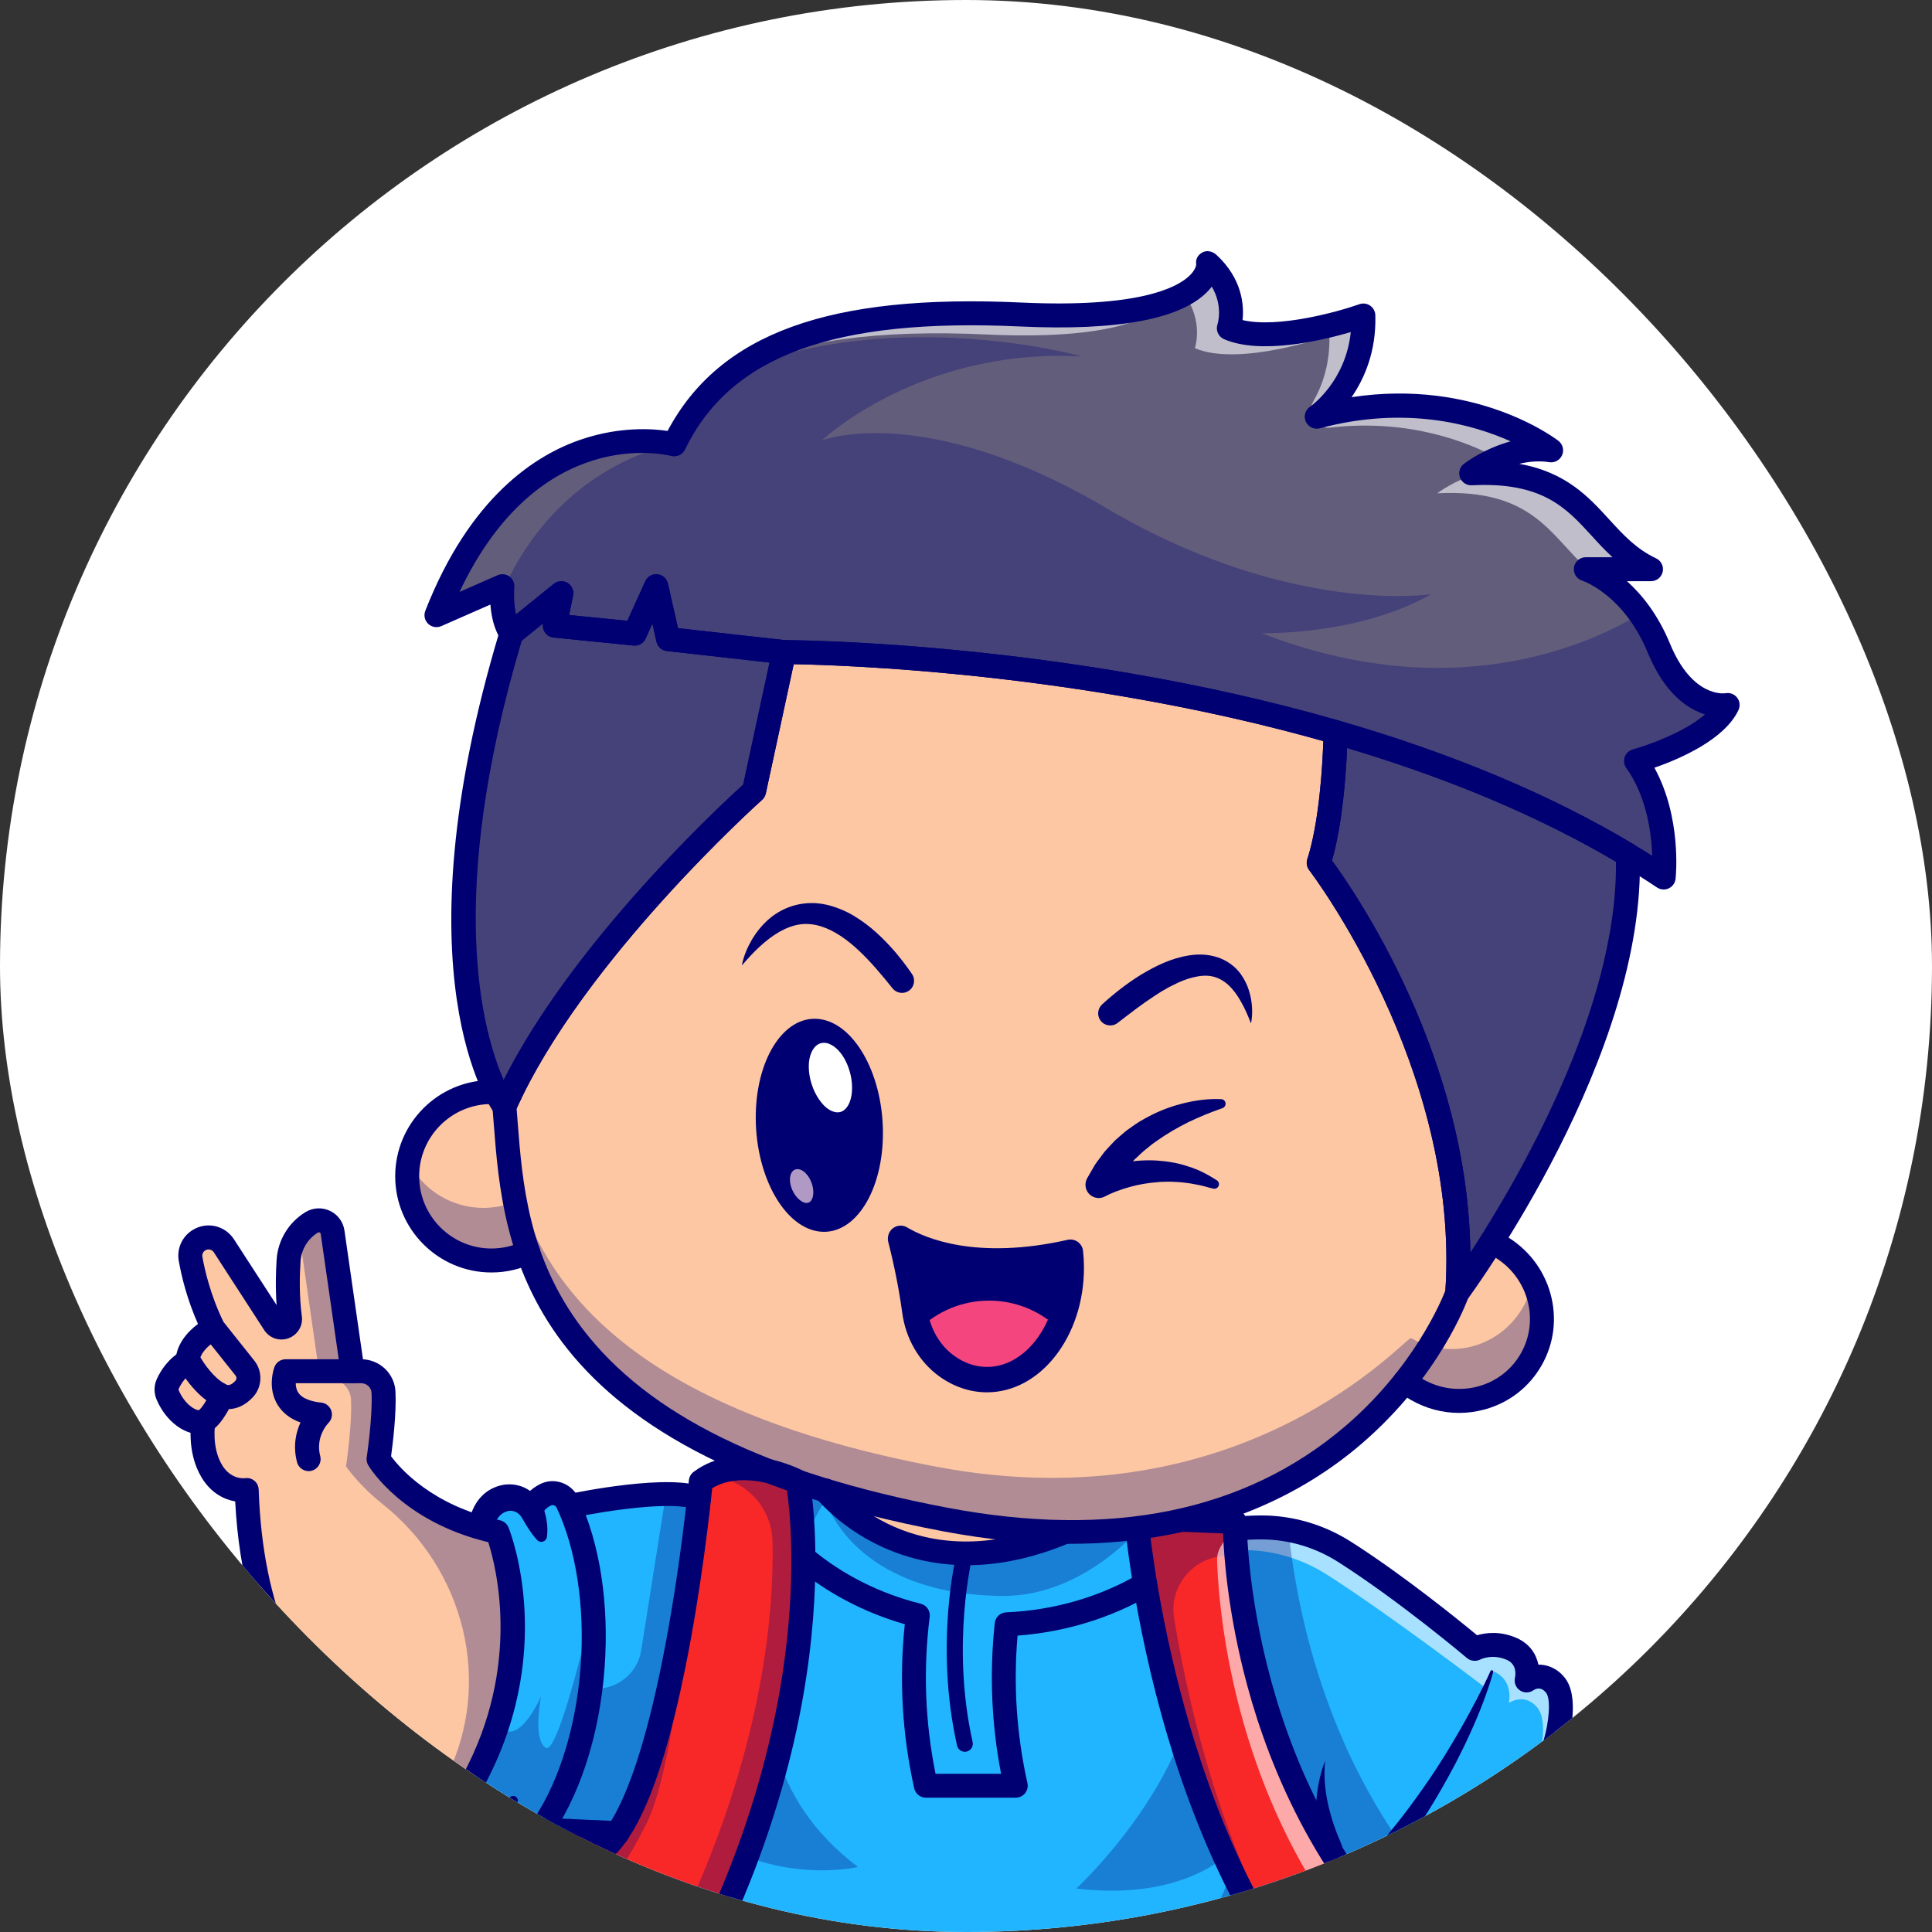 <svg width="500" height="500" viewBox="0 0 500 500" fill="none" xmlns="http://www.w3.org/2000/svg">
<rect x="0" y="0" width="500" height="500" fill="#333333" stroke="none"/>
<g clip-path="url(#clip0_224_3)">
<rect width="500" height="500" rx="250" fill="white"/>
<path d="M450.631 554.994C451.272 564.641 445.058 568.891 445.058 568.891C445.1 569.449 445.131 569.976 445.151 570.462C445.151 570.535 445.162 570.617 445.162 570.69C445.162 572.902 443.58 574.815 441.377 575.239C439.392 575.611 437.386 574.66 436.425 572.871C431.679 564.072 426.251 555.956 422.487 550.652C423.035 555.149 421.991 559.264 421.308 562.035C420.771 564.238 418.816 565.716 416.645 565.716C416.283 565.716 415.911 565.675 415.549 565.592C413.761 565.168 412.385 563.772 411.982 561.973C411.434 559.564 410.193 555.594 407.412 550.031C402.418 540.033 404.052 524.524 404.052 524.524C388.356 516.883 376.332 507.298 367.522 498.675C395.853 477.696 402.501 451.29 402.501 451.29L433.871 506.089L449.504 520.409C453.03 523.645 455.315 528.029 455.883 532.785C456.721 539.775 456.597 549.659 450.631 554.994Z" fill="#FDC7A3"/>
<path d="M444.829 528.344C448.355 531.58 450.64 535.964 451.209 540.72C451.7 544.818 451.85 549.906 450.696 554.494C450.802 554.531 450.902 554.579 451.006 554.619C456.587 549.208 456.703 539.619 455.884 532.785C455.315 528.029 453.03 523.645 449.504 520.409L433.871 506.089L402.501 451.29C402.501 451.29 401.542 455.09 398.811 460.946L429.196 514.024L444.829 528.344Z" fill="white"/>
<g opacity="0.3">
<path d="M422.597 554.989C422.049 552.58 418.724 550.909 415.942 545.346C410.948 535.348 412.582 519.839 412.582 519.839C412.425 519.762 412.268 519.686 412.112 519.609C393.633 510.525 387.622 486.98 399.367 470.068C402.392 465.712 404.698 461.64 406.429 458.151L402.501 451.29C402.501 451.29 395.853 477.696 367.523 498.675C376.332 507.298 388.357 516.883 404.052 524.524C404.052 524.524 402.418 540.033 407.412 550.031C410.194 555.594 411.434 559.564 411.982 561.973C412.386 563.772 413.761 565.168 415.55 565.592C415.911 565.675 416.284 565.716 416.645 565.716C418.817 565.716 420.771 564.238 421.309 562.035C421.481 561.335 421.676 560.547 421.864 559.69C421.203 559.052 422.807 555.928 422.597 554.989Z" fill="#000072"/>
</g>
<path d="M342.553 521.277L319.572 393.864L199.637 383.4C199.637 383.4 164.574 467.026 172.8 523.521C176.781 525.392 181.392 527.026 186.479 528.432C203.436 533.126 225.697 535.359 247.875 536.259C253.272 536.476 258.649 536.611 263.953 536.683C284.662 536.973 304.121 536.3 317.728 535.618C326.444 535.173 332.772 534.729 335.471 534.522C337.259 534.388 338.707 534.067 339.855 533.601C347.32 530.634 342.915 521.949 342.553 521.277Z" fill="#22B5FF"/>
<g opacity="0.3">
<path d="M342.553 521.277L319.572 393.864L301.874 392.32C302.808 396.354 304.701 404.53 308.547 421.133C316.129 453.874 278.562 488.751 278.562 488.751C308.202 492.265 319.641 478.092 319.641 478.092C319.641 478.092 319.231 519.702 251.442 518.204C183.654 516.706 170.687 469.039 187.92 478.092C205.152 487.145 222.04 483.169 222.04 483.169C175.168 447.671 213.617 388.211 213.617 388.211C213.617 388.211 220.316 412.344 258.887 413.033C278.194 413.378 292.482 398.924 298.207 392L199.637 383.4C199.637 383.4 164.574 467.026 172.8 523.521C176.781 525.392 181.392 527.026 186.479 528.432C203.436 533.126 225.697 535.359 247.875 536.259C253.272 536.476 258.649 536.611 263.953 536.683C284.662 536.973 304.121 536.3 317.728 535.618C326.444 535.173 332.772 534.729 335.471 534.522C337.259 534.388 338.707 534.067 339.855 533.601C347.32 530.634 342.915 521.949 342.553 521.277Z" fill="#000072"/>
</g>
<path d="M283.674 391.263C284.586 383.174 269.532 374.837 250.05 372.641C230.568 370.445 214.036 375.223 213.124 383.312C212.212 391.401 227.266 399.738 246.748 401.934C266.23 404.13 282.762 399.352 283.674 391.263Z" fill="#FDC7A3"/>
<path d="M350.835 488.75C348.271 485.234 345.913 481.677 343.763 478.089C322.195 442.305 319.879 404.411 319.641 395.715C321.967 395.395 324.356 395.281 326.63 395.291C334.24 395.333 341.685 397.576 348.095 401.671C364.38 412.062 381.698 426.733 381.698 426.733C381.698 426.733 385.958 424.407 391.262 426.733C396.556 429.06 395.139 434.87 395.139 434.87C395.139 434.87 399.141 432.037 402.501 436.039C405.861 440.04 402.501 451.29 402.501 451.29C402.501 451.29 395.853 477.696 367.523 498.675C367.523 498.675 362.601 501.911 358.259 498.055C355.601 495.015 353.13 491.903 350.835 488.75Z" fill="#22B5FF"/>
<g opacity="0.6">
<path d="M402.501 436.038C399.141 432.037 395.139 434.87 395.139 434.87C395.139 434.87 396.556 429.059 391.262 426.733C385.958 424.406 381.698 426.733 381.698 426.733C381.698 426.733 364.38 412.061 348.095 401.67C341.685 397.575 334.24 395.332 326.63 395.29C324.356 395.28 321.967 395.394 319.641 395.714C319.675 396.961 319.755 398.825 319.925 401.179C320.614 401.158 321.299 401.146 321.973 401.149C329.583 401.191 337.027 403.434 343.438 407.529C359.722 417.92 384.456 436.807 384.456 436.807L386.605 432.591C391.899 434.918 390.482 440.729 390.482 440.729C390.482 440.729 394.484 437.896 397.844 441.897C401.204 445.898 397.844 457.148 397.844 457.148C397.844 457.148 394.898 468.813 384.614 482.794C398.697 466.371 402.501 451.289 402.501 451.289C402.501 451.289 405.861 440.04 402.501 436.038Z" fill="white"/>
</g>
<g opacity="0.3">
<path d="M371.423 488.484C368.766 485.445 366.294 482.333 363.999 479.179C361.435 475.663 359.077 472.107 356.927 468.519C340.158 440.696 335.028 411.605 333.463 395.947C331.215 395.541 328.933 395.303 326.63 395.29C324.356 395.28 321.967 395.394 319.641 395.714C319.879 404.41 322.195 442.304 343.763 478.089C345.913 481.677 348.271 485.233 350.835 488.749C353.13 491.902 355.601 495.014 358.258 498.054C362.601 501.911 367.523 498.675 367.523 498.675C371.216 495.94 374.532 493.112 377.522 490.264C375.77 490.553 373.53 490.356 371.423 488.484Z" fill="#000072"/>
</g>
<path d="M358.258 498.054C362.239 502.635 366.633 507.06 371.483 511.258C372 529.352 358.558 536.248 358.558 536.248C352.716 531.823 347.402 526.777 342.553 521.277C342.543 521.246 342.532 521.235 342.532 521.235C312.6 487.281 300.719 436.349 296.387 410.004C294.64 399.457 294.113 392.851 294.113 392.851L319.61 393.864C319.61 393.864 319.599 394.505 319.64 395.715C319.878 404.41 322.194 442.304 343.762 478.089C345.913 481.677 348.27 485.234 350.834 488.749C353.13 491.902 355.601 495.014 358.258 498.054Z" fill="#F92828"/>
<path d="M365.788 507.22C367.593 509.297 369.495 511.336 371.473 513.342C371.495 512.663 371.503 511.973 371.483 511.259C367.117 507.479 363.138 503.508 359.479 499.412C361.457 502.053 363.553 504.663 365.788 507.22Z" fill="#000072"/>
<g opacity="0.3">
<path d="M303.917 419.169C303.899 419.063 303.882 418.958 303.865 418.853C302.431 410.144 309.371 402.322 318.19 402.673L320.047 402.747C319.79 399.636 319.682 397.226 319.641 395.715C319.599 394.505 319.61 393.864 319.61 393.864L294.113 392.851C294.113 392.851 294.64 399.458 296.387 410.004C300.719 436.349 312.6 487.281 342.532 521.235C342.532 521.235 342.543 521.246 342.553 521.277C342.871 521.638 343.209 521.98 343.531 522.338C318.372 488.804 307.918 443.503 303.917 419.169Z" fill="#000072"/>
</g>
<g opacity="0.6">
<path d="M358.258 498.055C355.601 495.015 353.13 491.903 350.835 488.749C348.271 485.234 345.913 481.677 343.763 478.089C322.195 442.305 319.879 404.411 319.641 395.715C319.599 394.506 319.61 393.864 319.61 393.864L315.818 400.462C315.239 401.469 314.948 402.615 314.987 403.775C314.987 403.787 314.988 403.799 314.988 403.811C315.226 412.506 317.542 450.4 339.11 486.185C341.261 489.773 343.618 493.33 346.182 496.845C347.398 498.516 348.668 500.175 349.984 501.818C355.062 503.953 360.826 504.73 365.686 505.902C363.07 503.346 360.584 500.731 358.258 498.055Z" fill="white"/>
</g>
<path d="M159.845 474.409H159.855C172.707 455.612 179.252 403.377 180.958 387.826C181.268 385.014 181.413 383.401 181.413 383.401C191.752 375.657 206.496 383.401 206.496 383.401C206.496 383.401 207.892 390.566 207.944 403.077C208.068 427.426 203.105 472.051 172.8 523.521C170.329 527.719 167.692 531.968 164.87 536.249C164.87 536.249 162.915 535.835 159.834 534.843C159.834 534.832 159.834 534.832 159.834 534.832C151.707 532.227 135.702 525.609 126.955 512.116C126.955 512.116 142.805 485.223 147.458 473.85L159.845 474.409Z" fill="#F92828"/>
<g opacity="0.3">
<path d="M206.496 383.401C206.496 383.401 193.61 376.635 183.483 382.082C192.058 382.323 199.718 389.47 199.926 398.897C200.338 417.564 197.411 453.806 175.392 499.541C166.885 517.21 143.703 523.147 127.619 513.062C136.488 525.908 151.903 532.29 159.834 534.833C159.834 534.833 159.834 534.833 159.834 534.843C162.916 535.836 164.87 536.249 164.87 536.249C167.692 531.969 170.329 527.719 172.8 523.521C203.105 472.051 208.068 427.426 207.944 403.077C207.892 390.566 206.496 383.401 206.496 383.401Z" fill="#000072"/>
</g>
<path d="M147.468 389.77L147.344 389.832C147.21 389.522 147.075 389.212 146.931 388.912C145.907 386.761 143.333 385.779 141.203 386.854C139.786 387.578 138.339 388.747 137.501 390.638L137.45 390.659C136.054 388.415 133.428 387.144 130.791 387.692C128.227 388.219 125.497 390.101 124.318 395.353C125.735 395.767 127.213 396.139 128.764 396.47C128.764 396.47 141.43 427.767 121.527 462.663C121.527 462.663 119.087 462.611 115.22 461.825V461.836C114.01 468.928 116.378 472.496 118.952 474.274C121.413 475.99 124.722 475.649 126.893 473.56C127.038 473.426 127.183 473.281 127.317 473.147C127.348 473.209 127.369 473.281 127.4 473.343C129.478 478.203 136.095 478.854 139.269 474.615C139.538 474.253 139.796 473.891 140.055 473.519H140.065L147.458 473.85L159.845 474.408H159.855C172.707 455.611 179.252 403.376 180.958 387.826C173.255 384.332 147.468 389.77 147.468 389.77Z" fill="#22B5FF"/>
<path d="M128.764 396.47C127.213 396.139 125.735 395.767 124.318 395.353C105.242 389.832 98.004 377.621 98.004 377.621C98.004 377.621 99.617 367.137 99.297 360.323C99.152 357.263 96.577 354.874 93.517 354.874H91.284L86.114 318.893C85.752 316.349 82.898 315.005 80.706 316.349C78.969 317.414 77.543 318.862 76.508 320.547C75.485 322.233 74.864 324.177 74.73 326.203C74.461 330.318 74.368 335.819 75.082 341.061C75.237 342.167 74.523 343.212 73.448 343.491C73.262 343.542 73.076 343.563 72.9 343.563C72.155 343.563 71.442 343.191 71.028 342.55L57.98 322.409C56.594 320.268 53.751 319.617 51.559 320.94C50.132 321.809 49.285 323.349 49.285 324.983C49.285 325.252 49.305 325.531 49.357 325.8C50.05 329.667 51.663 336.543 55.23 343.76C48.633 347.503 48.633 351.773 48.633 351.773C48.633 351.773 48.706 351.918 48.85 352.186C45.893 353.747 44.26 356.425 43.474 358.111C43.039 359.041 43.029 360.117 43.443 361.058C45.8 366.444 50.36 368.802 52.686 367.851C52.686 367.851 51.394 374.954 54.837 380.723C58.29 386.493 63.884 385.624 63.884 385.624C65.921 445.614 100.682 458.9 115.219 461.826C119.086 462.612 121.526 462.663 121.526 462.663C141.43 427.767 128.764 396.47 128.764 396.47Z" fill="#FDC7A3"/>
<g opacity="0.3">
<path d="M128.764 396.47C127.213 396.139 125.735 395.767 124.319 395.353C105.242 389.832 98.004 377.621 98.004 377.621C98.004 377.621 99.617 367.137 99.297 360.324C99.153 357.261 96.584 354.874 93.517 354.874H91.284L86.114 318.893C85.752 316.349 82.898 315.005 80.707 316.349C79.336 317.19 78.167 318.275 77.224 319.521C77.435 319.896 77.585 320.317 77.651 320.78L82.821 356.761H85.055C88.121 356.761 90.69 359.148 90.834 362.211C91.155 369.024 89.542 379.508 89.542 379.508C89.542 379.508 92.912 384.413 98.998 389.241C120.208 406.066 127.595 435.287 115.679 459.597C115.337 460.296 114.981 460.996 114.614 461.699C114.819 461.743 115.022 461.785 115.22 461.825C119.087 462.611 121.527 462.663 121.527 462.663C141.43 427.767 128.764 396.47 128.764 396.47Z" fill="#000072"/>
</g>
<path d="M49.517 324.295L62.566 344.436C62.98 345.077 63.693 345.45 64.437 345.45C64.613 345.45 64.799 345.429 64.985 345.377C66.061 345.098 66.774 344.054 66.619 342.948C66.253 340.259 66.102 337.505 66.075 334.903L57.98 322.408C56.595 320.268 53.751 319.617 51.56 320.94C50.389 321.653 49.618 322.819 49.375 324.116C49.42 324.179 49.475 324.23 49.517 324.295Z" fill="#FDC7A3"/>
<path d="M358.52 539.351C357.856 539.351 357.196 539.137 356.646 538.72C326.868 516.133 310.598 477.683 302.192 449.405C293.137 418.94 291.003 393.355 290.983 393.1C290.911 392.215 291.222 391.343 291.837 390.702C292.452 390.063 293.311 389.716 294.197 389.751L319.694 390.765C321.368 390.831 322.687 392.217 322.673 393.892C322.667 394.597 322.671 464.878 373.475 508.914C374.132 509.483 374.519 510.301 374.545 511.17C375.112 530.992 360.556 538.69 359.936 539.009C359.49 539.238 359.004 539.351 358.52 539.351ZM297.53 396.092C299.585 413.878 311.379 494.886 358.699 532.461C361.786 530.216 368.207 524.172 368.354 512.675C341.349 488.763 328.684 458.01 322.809 436.292C317.827 417.879 316.755 402.989 316.528 396.848L297.53 396.092Z" fill="#000072"/>
<path d="M387.915 322.408C387.285 322.047 386.644 321.726 385.992 321.436L375.753 337.94C376.703 335.848 377.131 334.63 377.131 334.63L412.394 216.147C273.61 125.93 155.989 163.15 155.989 163.15L131.23 283.012C129.914 282.759 128.563 282.622 127.175 282.622C115.14 282.622 105.38 292.373 105.38 304.418C105.38 316.453 115.14 326.213 127.175 326.213C130.586 326.213 133.821 325.428 136.694 324.023C145.855 350.601 170.776 379.206 244.445 393.213C311.146 405.902 346.616 378.899 363.638 357.467L363.618 357.501C364.59 358.297 365.644 359.02 366.771 359.661C377.235 365.606 390.459 362.081 396.29 351.793C402.142 341.495 398.379 328.354 387.915 322.408Z" fill="#FDC7A3"/>
<g opacity="0.3">
<path d="M394.228 338.177C388.397 348.464 375.645 352.25 365.181 346.305C364.054 345.664 322.079 394.667 242.383 379.596C168.7 365.664 143.793 336.984 134.632 310.406C131.759 311.811 128.524 312.597 125.113 312.597C115.127 312.597 106.727 305.869 104.149 296.705C103.621 298.586 103.318 300.562 103.318 302.613C103.318 314.648 113.078 324.408 125.113 324.408C128.524 324.408 131.759 323.623 134.632 322.218C143.793 348.796 168.714 377.401 242.383 391.408C309.084 404.097 344.554 377.094 361.576 355.662L361.556 355.695C362.528 356.491 363.582 357.215 364.709 357.856C375.173 363.801 388.397 360.276 394.228 349.988C397.166 344.818 397.678 338.933 396.138 333.601C395.686 335.164 395.067 336.701 394.228 338.177Z" fill="#000072"/>
</g>
<path d="M447.098 182.463C447.098 182.463 436.242 184.531 429.345 167.812C422.449 151.104 410.393 147.309 410.393 147.309H427.278C410.993 139.638 411.076 120.944 380.75 122.495C380.75 122.495 390.697 114.864 401.429 116.549C401.429 116.549 377.472 98.021 340.768 107.844C340.768 107.844 353.351 99.231 352.834 81.654C352.834 81.654 329.57 89.925 318.021 84.931C318.021 84.931 321.123 75.967 312.685 68.212C312.685 68.212 314.319 83.722 264.173 81.395C214.026 79.069 186.627 89.925 174.478 114.998C174.478 114.998 134.154 104.659 112.958 159.2L130.019 151.704C130.019 151.704 129.243 159.717 132.345 163.977C105.545 252.947 130.536 286.375 130.536 286.375C148.113 246.568 195.157 204.693 195.157 204.693L202.912 168.764C202.912 168.764 273.416 168.629 345.637 189.474C345.637 189.474 345.42 210.556 341.285 223.304C341.285 223.304 381.267 275.001 377.131 334.629C377.131 334.629 423.008 272.551 421.26 221.216C424.414 223.108 427.516 225.062 430.555 227.099C430.555 227.099 432.447 209.604 423.4 196.939C423.4 196.939 442.787 191.593 447.098 182.463Z" fill="#716C82"/>
<path d="M447.098 182.463C447.098 182.463 436.242 184.531 429.345 167.812C422.449 151.104 410.393 147.309 410.393 147.309H427.278C410.993 139.638 411.076 120.944 380.75 122.495C380.75 122.495 390.697 114.864 401.429 116.549C401.429 116.549 377.472 98.021 340.768 107.844C340.768 107.844 353.351 99.231 352.834 81.654C352.834 81.654 329.57 89.925 318.021 84.931C318.021 84.931 321.123 75.967 312.685 68.212C312.685 68.212 314.319 83.722 264.173 81.395C214.026 79.069 186.627 89.925 174.478 114.998C174.478 114.998 134.154 104.659 112.958 159.2L130.019 151.704C130.019 151.704 129.243 159.717 132.345 163.977C105.545 252.947 130.536 286.375 130.536 286.375C148.113 246.568 195.157 204.693 195.157 204.693L202.912 168.764C202.912 168.764 273.416 168.629 345.637 189.474C345.637 189.474 345.42 210.556 341.285 223.304C341.285 223.304 381.267 275.001 377.131 334.629C377.131 334.629 423.008 272.551 421.26 221.216C424.414 223.108 427.516 225.062 430.555 227.099C430.555 227.099 432.447 209.604 423.4 196.939C423.4 196.939 442.787 191.593 447.098 182.463Z" fill="#635D7C"/>
<g opacity="0.6">
<path d="M306.413 76.151C311.643 83.121 309.232 90.101 309.232 90.101C320.781 95.095 344.045 86.823 344.045 86.823C344.257 94.029 342.267 99.729 339.845 103.946C337.996 107.165 340.55 111.089 344.239 110.664C364.931 108.281 380.282 114.588 387.689 118.631C391.448 117.048 396.343 115.751 401.429 116.549C401.429 116.549 377.473 98.021 340.768 107.844C340.768 107.844 353.351 99.231 352.834 81.654C352.834 81.654 329.57 89.925 318.021 84.931C318.021 84.931 321.123 75.967 312.686 68.212C312.686 68.212 313.126 72.441 306.413 76.151Z" fill="white"/>
</g>
<g opacity="0.6">
<path d="M255.384 86.566C286.704 88.019 297.825 82.514 301.761 78.176C294.721 80.6 283.161 82.277 264.173 81.396C229.931 79.807 206.302 84.371 190.885 95.405C206.042 88.139 227.091 85.253 255.384 86.566Z" fill="white"/>
</g>
<g opacity="0.6">
<path d="M382.828 122.429C376.539 124.163 371.961 127.664 371.961 127.664C396.699 126.399 401.205 138.604 410.863 147.309H427.278C411.377 139.819 411.065 121.83 382.828 122.429Z" fill="white"/>
</g>
<path d="M430.555 230.201C429.95 230.201 429.348 230.024 428.828 229.676C425.97 227.762 422.887 225.811 419.664 223.877C398.774 211.335 373.579 200.763 344.778 192.455C274.113 172.06 204.158 171.866 202.928 171.866C202.918 171.866 202.915 171.866 202.911 171.866C202.796 171.866 202.681 171.86 202.566 171.847L172.582 168.486C171.269 168.339 170.194 167.378 169.902 166.089L168.839 161.394L167.088 165.258C166.538 166.47 165.29 167.197 163.954 167.064L143.275 164.996C142.404 164.909 141.61 164.457 141.089 163.753C140.577 163.059 140.376 162.184 140.535 161.337L134.297 166.388C133.636 166.923 132.788 167.161 131.941 167.053C131.098 166.942 130.338 166.491 129.838 165.803C127.861 163.09 127.143 159.422 126.914 156.456L114.206 162.04C113.057 162.545 111.717 162.307 110.81 161.438C109.905 160.569 109.613 159.239 110.07 158.07C121.592 128.641 138.573 117.646 150.789 113.605C160.534 110.382 168.8 110.932 172.768 111.519C186.231 86.253 214.611 75.986 264.316 78.298C294.302 79.69 304.41 74.585 307.765 71.419C309.327 69.944 309.552 68.769 309.584 68.457C309.34 67.168 309.966 66.014 311.116 65.356C312.285 64.684 313.786 65.013 314.785 65.929C321.486 72.089 321.985 78.957 321.576 82.838C330.695 84.981 346.153 80.734 351.795 78.732C352.729 78.4 353.766 78.534 354.585 79.095C355.402 79.655 355.904 80.572 355.934 81.563C356.21 90.962 353.087 98.012 349.784 102.79C381.936 97.926 402.39 113.372 403.326 114.096C404.446 114.963 404.838 116.477 404.277 117.778C403.717 119.079 402.35 119.836 400.947 119.614C398.257 119.192 395.596 119.455 393.174 120.043C405.272 122.182 411.132 128.601 416.449 134.421C420.045 138.356 423.439 142.073 428.599 144.504C429.913 145.122 430.621 146.57 430.304 147.987C429.988 149.404 428.729 150.412 427.278 150.412H421.059C424.859 153.817 429.053 158.973 432.213 166.629C437.961 180.567 446.218 179.463 446.567 179.407C447.711 179.188 448.861 179.637 449.575 180.559C450.289 181.482 450.401 182.732 449.903 183.788C446.259 191.504 434.49 196.493 428.157 198.69C435.248 211.58 433.714 226.735 433.639 227.433C433.522 228.511 432.849 229.451 431.866 229.91C431.449 230.105 431.001 230.201 430.555 230.201ZM203.088 165.663C207.155 165.679 276.471 166.283 346.497 186.494C375.816 194.952 401.506 205.739 422.857 218.557C424.469 219.524 426.047 220.496 427.584 221.467C427.401 215.664 426.199 206.193 420.876 198.742C420.288 197.918 420.14 196.858 420.478 195.904C420.815 194.949 421.598 194.219 422.575 193.949C426.559 192.847 436.014 189.459 441.248 184.893C436.758 183.474 430.82 179.523 426.478 168.996C420.28 153.977 409.883 150.407 409.443 150.263C407.996 149.786 407.099 148.327 407.341 146.822C407.582 145.318 408.87 144.208 410.394 144.208H417.31C415.34 142.404 413.591 140.49 411.87 138.605C405.318 131.434 399.13 124.663 380.908 125.593C379.535 125.657 378.309 124.84 377.839 123.567C377.37 122.292 377.785 120.86 378.862 120.034C379.165 119.802 384.116 116.062 390.954 114.217C381.221 109.846 363.776 104.898 341.569 110.84C340.111 111.231 338.581 110.512 337.95 109.139C337.318 107.766 337.768 106.138 339.016 105.284C339.42 105.002 348.258 98.693 349.582 85.941C342.01 88.156 326.254 91.869 316.79 87.779C315.3 87.135 314.559 85.451 315.09 83.917C315.16 83.703 316.57 79.168 313.611 74.174C313.33 74.544 313.013 74.919 312.656 75.297C305.789 82.579 289.431 85.672 264.029 84.494C215.795 82.258 189.029 92.081 177.27 116.351C176.621 117.687 175.12 118.376 173.684 117.997C172.238 117.624 139.438 109.765 118.918 153.193L128.771 148.864C129.778 148.422 130.944 148.546 131.837 149.191C132.728 149.837 133.212 150.907 133.106 152.002C132.99 153.23 132.938 156.325 133.558 159.004L143.317 151.102C144.334 150.279 145.755 150.183 146.875 150.859C147.994 151.536 148.568 152.842 148.311 154.124L147.299 159.164L162.357 160.669L167 150.423C167.551 149.21 168.815 148.484 170.14 148.618C171.466 148.753 172.557 149.72 172.851 151.019L175.466 162.567L203.088 165.663Z" fill="#000072"/>
<path d="M377.131 337.732C376.772 337.732 376.411 337.67 376.059 337.54C374.766 337.064 373.942 335.79 374.038 334.415C378.04 276.704 339.222 225.71 338.83 225.202C338.203 224.391 338.017 223.322 338.334 222.348C342.273 210.205 342.534 189.648 342.536 189.442C342.546 188.473 343.009 187.564 343.786 186.986C344.564 186.407 345.566 186.225 346.497 186.494C375.816 194.952 401.506 205.739 422.857 218.557C423.758 219.099 424.325 220.06 424.36 221.111C426.124 272.93 381.525 333.903 379.626 336.473C379.028 337.281 378.094 337.732 377.131 337.732ZM344.711 222.705C350.608 230.741 379.916 273.207 380.528 324.16C392.543 305.761 418.7 261.229 418.199 223.005C398.544 211.402 375.163 201.515 348.623 193.584C348.356 200.106 347.49 213.08 344.711 222.705Z" fill="#000072"/>
<path d="M130.536 289.478C129.564 289.478 128.641 289.022 128.051 288.233C126.992 286.817 102.433 252.524 129.375 163.083C129.554 162.487 129.909 161.958 130.393 161.567L143.317 151.103C144.334 150.28 145.756 150.184 146.875 150.86C147.994 151.537 148.568 152.842 148.311 154.125L147.299 159.164L162.357 160.67L167 150.424C167.551 149.211 168.815 148.485 170.14 148.619C171.466 148.754 172.557 149.72 172.851 151.02L175.466 162.568L203.257 165.682C204.129 165.78 204.918 166.242 205.429 166.954C205.942 167.666 206.128 168.562 205.944 169.419L198.189 205.349C198.05 205.991 197.71 206.573 197.22 207.011C196.754 207.426 150.47 248.909 133.373 287.629C132.928 288.637 131.981 289.334 130.886 289.458C130.768 289.471 130.651 289.478 130.536 289.478ZM135.041 165.786C115.102 232.592 125.01 267.383 130.362 279.492C148.388 243.695 186.286 208.545 192.337 203.059L199.155 171.465L172.582 168.487C171.269 168.34 170.194 167.378 169.902 166.089L168.839 161.395L167.088 165.258C166.538 166.47 165.29 167.197 163.954 167.064L143.275 164.996C142.404 164.909 141.61 164.457 141.089 163.753C140.577 163.059 140.376 162.185 140.535 161.338L135.041 165.786Z" fill="#000072"/>
<path d="M276.883 399.537C266.835 399.537 255.852 398.54 243.865 396.26C134.326 375.433 130.226 322.448 127.776 290.79C127.666 289.361 127.558 287.976 127.444 286.639C127.4 286.12 127.488 285.599 127.698 285.123C144.327 247.461 185.968 208.832 192.336 203.059L199.878 168.11C200.186 166.684 201.446 165.665 202.905 165.662C202.908 165.662 202.913 165.662 202.919 165.662C204.239 165.662 274.997 165.858 346.497 186.494C347.836 186.881 348.753 188.112 348.739 189.506C348.73 190.352 348.488 209.622 344.711 222.705C351.015 231.297 384.081 279.246 380.225 334.844C380.206 335.121 380.15 335.395 380.058 335.656C379.765 336.491 372.653 356.29 352.221 373.776C337.486 386.389 313.366 399.537 276.883 399.537ZM133.693 286.911C133.783 288.014 133.872 289.148 133.962 290.311C135.173 305.969 136.681 325.455 150.818 343.972C167.815 366.234 198.63 381.344 245.024 390.166C287.509 398.248 322.14 391.216 347.955 369.262C365.755 354.125 373.006 336.699 374.068 333.966C377.835 276.442 339.221 225.709 338.829 225.202C338.203 224.391 338.018 223.322 338.333 222.348C341.481 212.645 342.281 197.569 342.475 191.797C279.858 174.105 218.382 172.116 205.409 171.894L198.189 205.348C198.05 205.991 197.71 206.573 197.22 207.01C196.756 207.423 151.039 248.398 133.693 286.911Z" fill="#000072"/>
<path d="M192.011 249.723C192.462 247.435 193.388 245.267 194.568 243.214C195.788 241.187 197.295 239.262 199.221 237.66C201.136 236.06 203.485 234.816 206.065 234.192C208.638 233.557 211.403 233.559 213.946 234.155C216.486 234.753 218.872 235.752 221.003 237.027C223.116 238.325 225.087 239.778 226.852 241.397C230.407 244.615 233.401 248.246 236.018 252.065C236.995 253.49 236.631 255.438 235.206 256.415C233.849 257.345 232.02 257.06 231.004 255.802L230.966 255.755C228.248 252.369 225.49 249.064 222.454 246.189C219.443 243.312 216.09 240.878 212.509 239.747C210.723 239.196 208.893 238.964 207.068 239.227C205.243 239.478 203.447 240.181 201.702 241.162C198.209 243.171 195.055 246.275 192.085 249.756C192.071 249.774 192.045 249.778 192.027 249.764C192.014 249.755 192.009 249.737 192.011 249.723Z" fill="#000072"/>
<path d="M323.705 264.748C322.941 262.777 322.138 260.912 321.158 259.22C320.219 257.519 319.098 256.003 317.834 254.86C316.571 253.711 315.173 252.989 313.66 252.674C312.142 252.354 310.481 252.525 308.798 252.934C307.112 253.34 305.411 254.013 303.745 254.871C303.327 255.082 302.905 255.274 302.49 255.498L301.253 256.212C300.421 256.66 299.625 257.222 298.806 257.729C295.561 259.841 292.439 262.268 289.283 264.703L289.24 264.737C287.871 265.792 285.906 265.539 284.85 264.171C283.85 262.875 284.034 261.036 285.217 259.949C288.322 257.113 291.665 254.489 295.343 252.223C299.039 250.01 303.038 247.994 307.728 247.26C310.045 246.886 312.591 246.934 315.026 247.725C317.456 248.501 319.653 250.073 321.059 252.029C321.763 253.008 322.327 254.041 322.772 255.091C323.196 256.151 323.512 257.228 323.722 258.305C324.124 260.465 324.182 262.639 323.786 264.743C323.781 264.765 323.76 264.78 323.737 264.776C323.722 264.773 323.71 264.761 323.705 264.748Z" fill="#000072"/>
<path d="M127.175 329.315C113.446 329.315 102.277 318.146 102.277 304.417C102.277 290.689 113.446 279.52 127.175 279.52C129.052 279.52 130.915 279.731 132.713 280.148C134.382 280.534 135.422 282.201 135.035 283.869C134.649 285.54 132.98 286.576 131.314 286.191C129.974 285.881 128.581 285.724 127.175 285.724C116.867 285.724 108.481 294.11 108.481 304.417C108.481 314.725 116.867 323.111 127.175 323.111C130.044 323.111 132.79 322.479 135.335 321.234C136.871 320.481 138.731 321.118 139.485 322.658C140.237 324.196 139.6 326.054 138.061 326.807C134.659 328.471 130.997 329.315 127.175 329.315Z" fill="#000072"/>
<path d="M377.622 365.661C373.334 365.661 369.087 364.545 365.239 362.358C363.97 361.637 362.764 360.81 361.652 359.9C360.327 358.814 360.132 356.86 361.217 355.535C362.302 354.21 364.255 354.013 365.583 355.1C366.423 355.788 367.34 356.416 368.304 356.965C372.706 359.464 377.788 360.108 382.625 358.775C387.32 357.479 391.215 354.457 393.592 350.263C396.008 346.012 396.592 341.061 395.239 336.32C393.881 331.561 390.736 327.578 386.383 325.105C385.853 324.801 385.316 324.53 384.733 324.271C383.168 323.575 382.463 321.742 383.158 320.177C383.854 318.611 385.684 317.907 387.252 318.602C388.03 318.947 388.752 319.312 389.458 319.718C395.222 322.992 399.397 328.286 401.205 334.617C403.019 340.974 402.231 347.617 398.988 353.325C395.794 358.958 390.569 363.019 384.275 364.755C382.079 365.361 379.845 365.661 377.622 365.661Z" fill="#000072"/>
<path d="M250.29 405.076C224.852 405.076 211.324 387.83 211.15 387.602C210.111 386.239 210.374 384.293 211.736 383.254C213.096 382.217 215.039 382.476 216.079 383.835C216.915 384.915 236.479 409.497 274.346 393.611C275.923 392.948 277.743 393.692 278.407 395.271C279.069 396.851 278.326 398.669 276.746 399.332C266.855 403.481 258.021 405.076 250.29 405.076Z" fill="#000072"/>
<path d="M164.828 539.348C164.613 539.348 164.397 539.326 164.18 539.279C163.074 539.043 136.931 533.273 124.314 513.807C123.675 512.821 123.648 511.559 124.244 510.546C124.402 510.279 140.027 483.715 144.54 472.679C145.19 471.093 147.006 470.335 148.586 470.982C150.171 471.631 150.931 473.442 150.282 475.028C146.229 484.938 134.176 505.835 130.587 511.991C140.172 525.236 157.534 531.038 163.445 532.69C190.593 490.783 200.057 452.887 203.203 428.33C206.073 405.927 204.347 390.305 203.655 385.528C200.263 384.099 191.193 380.99 184.315 385.152C183.748 390.696 181.514 411.104 177.367 431.595C170.544 465.319 162.164 482.528 151.752 484.207C150.05 484.483 148.468 483.331 148.195 481.639C147.923 479.948 149.073 478.356 150.763 478.083C154.141 477.538 162.903 471.798 171.287 430.365C176.056 406.796 178.261 383.348 178.282 383.114C178.364 382.242 178.81 381.444 179.51 380.918C191.284 372.095 207.223 380.301 207.895 380.655C208.728 381.092 209.316 381.883 209.497 382.805C209.638 383.53 212.932 400.89 209.397 428.806C206.15 454.445 196.231 494.191 167.418 537.952C166.837 538.834 165.856 539.348 164.828 539.348Z" fill="#000072"/>
<path d="M159.817 477.513C159.769 477.513 159.723 477.512 159.675 477.509L139.874 476.617C138.163 476.54 136.838 475.091 136.915 473.38C136.99 471.716 138.363 470.417 140.012 470.417C140.058 470.417 140.105 470.418 140.154 470.421L159.955 471.312C161.665 471.39 162.99 472.839 162.913 474.55C162.838 476.214 161.466 477.513 159.817 477.513Z" fill="#000072"/>
<path d="M147.42 392.873C145.984 392.873 144.696 391.871 144.388 390.411C144.034 388.734 145.106 387.089 146.782 386.735C149.524 386.156 173.818 381.194 182.197 385C183.756 385.709 184.446 387.548 183.737 389.107C183.029 390.666 181.193 391.355 179.63 390.648C174.706 388.409 157.652 390.784 148.063 392.805C147.848 392.851 147.632 392.873 147.42 392.873Z" fill="#000072"/>
<path d="M133.647 480.535C133.239 480.535 132.827 480.511 132.413 480.462C128.863 480.039 125.907 477.834 124.505 474.565L124.4 474.312L130.149 471.978L130.205 472.116C130.954 473.862 132.512 474.226 133.146 474.302C134.546 474.469 135.893 473.892 136.739 472.761C144.151 462.847 149.089 447.647 150.286 431.058C151.385 415.829 149.123 400.949 144.078 390.235C143.933 389.927 143.669 389.688 143.353 389.58C143.164 389.514 142.87 389.469 142.564 389.625C141.465 390.18 140.721 390.924 140.288 391.898L134.62 389.376C135.629 387.109 137.407 385.28 139.763 384.089C141.51 383.205 143.501 383.071 145.369 383.713C147.261 384.363 148.835 385.776 149.69 387.591C155.256 399.411 157.665 415.006 156.474 431.504C155.193 449.245 149.812 465.637 141.708 476.475C139.769 479.069 136.82 480.535 133.647 480.535Z" fill="#000072"/>
<path d="M138.972 398.519C137.386 396.746 136.284 394.922 135.245 393.105L135.055 392.763L134.92 392.566C134.836 392.442 134.744 392.325 134.654 392.209C134.47 391.979 134.247 391.789 134.023 391.617C133.561 391.285 133.043 391.094 132.556 391.012C131.658 390.865 130.421 391.259 129.593 392.032C128.702 392.806 127.923 394.287 127.3 396.035L127.257 396.155C126.68 397.773 124.9 398.617 123.282 398.04C121.867 397.535 121.044 396.109 121.247 394.677C121.425 393.406 121.739 392.098 122.302 390.795C122.853 389.494 123.664 388.179 124.823 387.053C125.948 385.906 127.461 385.047 128.999 384.578C129.39 384.453 129.762 384.366 130.172 384.286C130.598 384.219 131.024 384.164 131.457 384.155C132.317 384.126 133.185 384.202 134.012 384.41C135.679 384.794 137.169 385.671 138.345 386.807C138.929 387.381 139.452 388.011 139.874 388.702C140.08 389.05 140.288 389.398 140.439 389.771L140.664 390.317L140.801 390.734C141.49 392.968 141.863 395.302 141.548 397.745C141.444 398.552 140.705 399.121 139.898 399.017C139.534 398.97 139.218 398.794 138.99 398.54L138.972 398.519Z" fill="#000072"/>
<path d="M134 466.288C133.316 469.109 131.994 471.71 130.25 474.08C129.801 474.683 129.365 475.218 128.811 475.816C128.132 476.526 127.323 477.131 126.426 477.581C124.643 478.494 122.526 478.848 120.471 478.475C119.448 478.28 118.451 477.91 117.546 477.391C117.073 477.12 116.697 476.851 116.331 476.581C115.967 476.291 115.605 475.997 115.271 475.666C113.936 474.35 112.908 472.695 112.325 471C111.159 467.563 111.417 464.237 112.116 461.313C112.515 459.644 114.192 458.614 115.861 459.013C117.357 459.371 118.34 460.755 118.24 462.241L118.232 462.352C118.074 464.731 118.143 466.989 118.79 468.684C119.094 469.539 119.525 470.243 120.102 470.834C120.236 470.992 120.394 471.129 120.547 471.275C120.718 471.414 120.884 471.548 120.994 471.621C121.249 471.793 121.527 471.922 121.826 472.004C122.416 472.191 123.116 472.191 123.777 471.953C124.105 471.832 124.427 471.666 124.731 471.449C125.16 471.121 125.662 470.682 126.13 470.293C128.041 468.68 129.899 466.879 132.025 465.086L132.038 465.074C132.55 464.642 133.317 464.707 133.748 465.22C134.006 465.525 134.085 465.927 134 466.288Z" fill="#000072"/>
<path d="M121.488 465.765C121.468 465.765 121.449 465.765 121.429 465.765C120.828 465.753 106.558 465.364 91.87 455.185C78.75 446.092 62.894 427.186 60.869 388.567C58.262 388.101 54.711 386.626 52.136 382.313C48.138 375.617 49.536 367.631 49.597 367.294C49.905 365.608 51.527 364.494 53.206 364.799C54.891 365.107 56.007 366.722 55.7 368.407C55.691 368.457 54.679 374.472 57.462 379.133C59.705 382.888 63.043 382.596 63.416 382.55C64.291 382.414 65.163 382.662 65.847 383.228C66.532 383.793 66.916 384.629 66.947 385.516C67.978 415.835 77.464 437.498 95.139 449.902C105.432 457.125 115.692 458.957 119.746 459.414C135.013 431.175 128.396 405.46 126.365 399.118C104.169 393.804 95.658 379.81 95.297 379.202C94.932 378.585 94.792 377.861 94.901 377.152C94.916 377.05 96.456 366.885 96.155 360.468C96.089 359.071 94.912 357.977 93.475 357.977H76.538C76.54 358.747 76.686 359.62 77.169 360.376C78.299 362.145 81.029 362.774 83.121 362.991C84.316 363.114 85.333 363.917 85.73 365.051C86.126 366.186 85.832 367.447 84.975 368.289C84.855 368.413 81.562 371.843 82.872 376.834C83.307 378.491 82.317 380.187 80.659 380.622C79.006 381.053 77.307 380.066 76.872 378.409C75.768 374.205 76.604 370.671 77.766 368.139C75.142 367.196 73.175 365.69 71.891 363.636C69.151 359.254 70.815 354.355 71.013 353.811C71.46 352.587 72.624 351.773 73.927 351.773H93.475C98.232 351.773 102.13 355.464 102.351 360.176C102.62 365.891 101.627 373.845 101.209 376.871C103.365 379.805 111.775 389.703 129.371 393.438C130.379 393.652 131.215 394.352 131.602 395.308C132.142 396.643 144.597 428.41 124.183 464.2C123.63 465.169 122.601 465.765 121.488 465.765Z" fill="#000072"/>
<path d="M59.128 364.666C57.881 364.667 56.624 364.341 55.396 363.68C49.558 360.536 45.971 353.459 45.821 353.159C45.605 352.729 45.493 352.254 45.493 351.773C45.493 351.222 45.674 346.778 51.235 342.634C48.41 336.261 46.98 330.356 46.267 326.337C45.699 323.139 47.13 319.981 49.911 318.291C53.553 316.076 58.227 317.144 60.545 320.724L71.584 337.76C71.26 333.344 71.389 329.079 71.59 326.001C71.916 320.949 74.706 316.35 79.051 313.697C80.974 312.524 83.338 312.396 85.377 313.355C87.415 314.315 88.822 316.219 89.144 318.449L94.317 354.433C94.56 356.129 93.383 357.701 91.687 357.945C90.001 358.19 88.42 357.012 88.175 355.316L83.002 319.331C82.978 319.162 82.888 319.041 82.734 318.968C82.578 318.895 82.429 318.904 82.283 318.992C79.66 320.594 77.977 323.363 77.78 326.402C77.543 330.058 77.409 335.497 78.117 340.641C78.482 343.299 76.792 345.814 74.184 346.49C71.968 347.067 69.635 346.161 68.387 344.236L55.338 324.097C54.858 323.355 53.889 323.133 53.133 323.592C52.555 323.944 52.258 324.595 52.374 325.253C52.969 328.596 54.462 335.19 57.824 342.091L65.826 352.145C68.044 354.931 67.881 358.992 65.446 361.592C63.544 363.624 61.356 364.666 59.128 364.666ZM51.861 351.265C52.846 352.936 55.235 356.547 58.337 358.218C58.806 358.47 59.516 358.849 60.918 357.353C61.264 356.982 61.287 356.405 60.972 356.009L54.535 347.921C52.807 349.305 52.127 350.548 51.861 351.265Z" fill="#000072"/>
<path d="M51.561 371.146C47.797 371.146 43.096 368.09 40.563 362.301C39.791 360.545 39.813 358.537 40.626 356.797C41.696 354.502 43.734 351.359 47.364 349.442C48.88 348.643 50.756 349.222 51.555 350.737C52.356 352.252 51.776 354.129 50.262 354.928C48.046 356.098 46.795 358.245 46.248 359.42C46.19 359.543 46.19 359.684 46.244 359.808C47.883 363.553 50.58 364.989 51.484 364.958C51.699 364.788 52.442 364.106 53.643 361.994C53.643 362.005 53.645 361.812 53.566 361.439C53.206 359.764 54.273 358.114 55.948 357.755C57.625 357.399 59.272 358.463 59.631 360.137C60.028 361.984 59.82 363.688 59.033 365.066C57.245 368.208 55.586 370.008 53.812 370.725C53.124 371.006 52.364 371.146 51.561 371.146Z" fill="#000072"/>
<path d="M168.404 500.918C167.333 500.918 166.4 495.18 165.916 486.701L170.332 488.274C167.646 491.833 163.681 494.875 159.224 497.265C155.887 499.061 152.567 500.398 149.476 501.422C146.369 502.441 143.548 503.151 140.982 503.587L142.454 500.919C143.64 506.247 143.985 509.71 143.202 509.965C142.418 510.22 140.66 507.216 138.487 502.209C138.073 501.256 138.51 500.148 139.463 499.734L139.531 499.706L139.959 499.542C144.368 497.847 150.456 495.5 156.524 492.26C160.588 490.088 164.07 487.639 166.476 485.128L166.712 484.881C167.641 483.913 169.179 483.88 170.148 484.808C170.679 485.317 170.928 486.02 170.893 486.701C170.407 495.18 169.475 500.918 168.404 500.918Z" fill="#000072"/>
<path d="M348.361 511.948C347.305 512.122 345.709 508.174 344.232 502.197C343.914 500.908 344.701 499.606 345.99 499.287C346.689 499.115 347.392 499.268 347.941 499.65L348.335 499.927C350.287 501.301 352.984 502.571 356.084 503.623C360.704 505.193 365.287 506.229 368.567 507.043L369.161 507.191C370.124 507.43 370.711 508.405 370.471 509.369C370.466 509.389 370.459 509.416 370.453 509.436C369.348 513.247 368.243 515.568 367.429 515.445C366.614 515.321 366.251 512.776 366.328 508.808L368.215 511.201C364.43 511.274 359.54 510.788 354.232 509.001C350.709 507.798 347.44 506.021 345.041 503.658L349.143 501.388C349.663 507.523 349.418 511.774 348.361 511.948Z" fill="#000072"/>
<path d="M262.881 465.239H239.617C238.168 465.239 236.913 464.234 236.598 462.82C233.478 448.843 232.659 434.567 234.16 420.344C223.645 417.334 213.926 412.213 205.909 405.439C204.605 404.336 204.441 402.385 205.544 401.08C206.645 399.776 208.596 399.611 209.903 400.714C217.863 407.442 227.679 412.398 238.288 415.047C239.807 415.427 240.803 416.881 240.607 418.435C238.896 432.015 239.405 445.667 242.12 459.053H259.078C256.592 446.188 256.044 433.08 257.448 420.033C257.611 418.513 258.862 417.34 260.39 417.275C272.71 416.745 284.603 413.308 294.785 407.336C296.256 406.473 298.153 406.965 299.017 408.439C299.881 409.913 299.388 411.808 297.914 412.673C287.61 418.717 275.711 422.367 263.345 423.296C262.237 436.086 263.093 448.915 265.9 461.472C266.104 462.388 265.881 463.347 265.294 464.08C264.707 464.813 263.819 465.239 262.881 465.239Z" fill="#000072"/>
<path d="M249.696 453.358C248.749 453.358 247.894 452.704 247.68 451.741C241.781 425.37 247.449 402.469 247.693 401.507C247.974 400.401 249.103 399.733 250.205 400.012C251.312 400.293 251.982 401.417 251.702 402.524C251.645 402.751 246.041 425.468 251.715 450.838C251.965 451.953 251.263 453.059 250.149 453.308C249.997 453.342 249.845 453.358 249.696 453.358Z" fill="#000072"/>
<path d="M416.584 568.817C415.994 568.817 415.396 568.75 414.8 568.609C411.837 567.913 409.581 565.633 408.911 562.661C408.418 560.48 407.27 556.759 404.599 551.419C400.359 542.94 400.493 531.197 400.764 526.377C387.856 519.849 375.939 511.284 365.312 500.897C364.088 499.7 364.065 497.736 365.263 496.511C366.46 495.286 368.423 495.263 369.65 496.461C380.316 506.887 392.334 515.392 405.371 521.738C406.543 522.309 407.233 523.554 407.098 524.851C407.083 524.997 405.624 539.596 410.148 548.644C413.096 554.541 414.393 558.778 414.962 561.295C415.106 561.934 415.588 562.422 416.22 562.571C417.136 562.787 418.025 562.223 418.254 561.29L418.282 561.181C418.938 558.53 419.837 554.898 419.362 551.025C419.153 549.325 420.363 547.777 422.063 547.569C423.759 547.359 425.31 548.57 425.52 550.27C426.134 555.279 425.032 559.728 424.303 562.672L424.277 562.78C423.386 566.38 420.133 568.817 416.584 568.817Z" fill="#000072"/>
<path d="M450.592 558.091C449.741 558.091 448.892 557.742 448.279 557.056C447.137 555.779 447.247 553.819 448.523 552.677C453.691 548.056 453.397 538.464 452.762 533.157C452.284 529.161 450.366 525.446 447.364 522.696L431.731 508.376C431.494 508.16 431.293 507.907 431.134 507.63L403.152 458.738C399.278 468.205 389.812 485.999 369.328 501.171C369.281 501.206 369.232 501.239 369.183 501.271C366.795 502.84 360.997 504.668 356.157 500.373C354.875 499.237 354.757 497.276 355.894 495.994C357.033 494.713 358.994 494.597 360.272 495.732C362.652 497.842 365.295 496.381 365.723 496.12C392.666 476.121 399.391 450.78 399.457 450.527C399.769 449.302 400.794 448.388 402.045 448.218C403.302 448.049 404.528 448.653 405.155 449.749L436.278 504.128L451.554 518.12C455.651 521.873 458.268 526.951 458.922 532.419C459.873 540.365 459.559 551.131 452.66 557.301C452.068 557.83 451.328 558.091 450.592 558.091Z" fill="#000072"/>
<path d="M402.464 454.392C402.17 454.392 401.871 454.351 401.575 454.262C399.934 453.772 399.001 452.045 399.49 450.404C400.876 445.739 401.447 439.655 400.087 438.033C399.11 436.87 398.022 436.671 396.847 437.436C395.79 438.186 394.4 438.184 393.331 437.458C392.26 436.73 391.776 435.398 392.083 434.14C392.198 433.613 392.675 430.761 389.972 429.574C386.221 427.928 383.232 429.412 383.105 429.476C381.991 430.045 380.605 429.91 379.649 429.101C379.478 428.955 362.295 414.436 346.383 404.281C340.399 400.462 333.55 398.427 326.576 398.396C324.19 398.376 321.997 398.519 320.025 398.792C318.337 399.028 316.762 397.844 316.526 396.147C316.292 394.45 317.476 392.884 319.173 392.648C321.435 392.334 323.929 392.201 326.604 392.192C334.752 392.229 342.746 394.6 349.72 399.051C363.323 407.733 377.781 419.489 382.259 423.197C384.474 422.552 388.23 422.035 392.466 423.894C396.02 425.454 397.589 428.21 398.138 430.807C400.351 430.788 402.792 431.605 404.839 434.046C409.06 439.078 406.076 450.034 405.435 452.179C405.033 453.523 403.8 454.392 402.464 454.392Z" fill="#000072"/>
<path d="M386.449 432.734C384.907 438.135 382.854 443.355 380.531 448.458C378.232 453.574 375.625 458.556 372.799 463.418C372.116 464.648 371.383 465.848 370.643 467.045C369.897 468.238 369.197 469.464 368.411 470.632C366.848 472.975 365.314 475.344 363.634 477.613C360.4 482.247 356.756 486.582 353.054 490.875C351.934 492.173 349.975 492.318 348.677 491.198C347.378 490.078 347.233 488.118 348.353 486.82C348.389 486.779 348.426 486.738 348.463 486.699L348.533 486.627C352.319 482.704 356.028 478.682 359.477 474.423C362.98 470.209 366.236 465.781 369.364 461.255C372.507 456.735 375.358 452.013 378.116 447.229C380.83 442.423 383.442 437.527 385.735 432.488L385.741 432.474C385.828 432.284 386.052 432.2 386.242 432.286C386.415 432.365 386.499 432.557 386.449 432.734Z" fill="#000072"/>
<path d="M342.934 455.772C342.557 459.558 342.903 463.293 343.686 466.878C344.472 470.468 345.687 473.924 347.14 477.264C347.83 478.85 347.103 480.695 345.516 481.385C343.93 482.075 342.084 481.348 341.394 479.762C341.28 479.499 341.205 479.229 341.166 478.959L341.161 478.919C340.617 475.001 340.359 471.033 340.584 467.109C340.806 463.191 341.532 459.312 342.916 455.767C342.917 455.762 342.923 455.76 342.928 455.762C342.932 455.763 342.935 455.768 342.934 455.772Z" fill="#000072"/>
<g opacity="0.3">
<path d="M167.416 471.71C173.842 458.748 177.777 421.223 179.646 398.375C176.167 425.121 167.247 478.566 151.257 481.145L147.411 473.852C144.729 480.41 138.329 492.121 133.388 500.868C135.103 501.193 137.72 501.438 141.599 501.256C150.258 500.851 164.168 490.741 164.168 490.741L151.989 492.647C151.989 492.647 157.935 490.838 167.416 471.71Z" fill="#000072"/>
</g>
<g opacity="0.3">
<path d="M172.34 386.658L165.953 427.068C164.958 433.366 159.146 437.739 152.818 436.951L153.665 414.585C153.665 414.585 144.709 454.339 141.262 452.324C137.816 450.308 140.013 439.011 140.013 439.011C140.013 439.011 133.896 453.228 128.792 446.191C127.086 451.512 124.734 457.039 121.527 462.663C121.527 462.663 119.086 462.611 115.219 461.826V461.836C114.01 468.929 116.377 472.496 118.952 474.274C121.413 475.991 124.721 475.649 126.893 473.561C127.038 473.426 127.182 473.281 127.317 473.147C127.348 473.209 127.368 473.281 127.399 473.344C129.478 478.203 136.095 478.854 139.269 474.615C139.538 474.253 139.796 473.891 140.055 473.519H140.065L147.458 473.85L159.845 474.408H159.855C172.707 455.611 179.252 403.376 180.958 387.826C179.007 386.942 175.896 386.631 172.34 386.658Z" fill="#000072"/>
</g>
<g opacity="0.3">
<path d="M91.981 355.581L96.808 355.912C95.866 355.264 94.735 354.874 93.517 354.874H91.948L91.981 355.581Z" fill="#000072"/>
</g>
<g opacity="0.3">
<path d="M447.098 182.464C447.098 182.464 436.242 184.532 429.345 167.813C427.887 164.28 426.198 161.331 424.442 158.867C411.926 166.498 376.233 183.183 326.468 163.853C326.468 163.853 351.283 164.628 370.411 153.772C370.411 153.772 333.706 159.459 286.403 131.542C239.1 103.626 212.734 113.965 212.734 113.965C212.734 113.965 237.983 89.926 280.028 92.252C280.028 92.252 232.515 78.843 190.072 96.003C183.317 101.034 178.183 107.352 174.478 114.999C174.478 114.999 144.825 119.371 129.94 153.303C129.887 155.857 130.1 160.894 132.345 163.977C105.545 252.948 130.535 286.375 130.535 286.375C148.112 246.568 195.157 204.694 195.157 204.694L202.912 168.764C202.912 168.764 273.416 168.63 345.637 189.474C345.637 189.474 345.42 210.556 341.284 223.305C341.284 223.305 381.267 275.002 377.131 334.629C377.131 334.629 423.007 272.551 421.26 221.216C424.413 223.109 427.515 225.062 430.555 227.099C430.555 227.099 432.447 209.605 423.4 196.939C423.4 196.939 442.787 191.594 447.098 182.464Z" fill="#000072"/>
</g>
<path d="M316.292 286.816C313.311 287.852 310.317 289.079 307.511 290.434C304.704 291.834 302.033 293.385 299.552 295.134C298.949 295.595 298.296 295.987 297.722 296.475L295.976 297.9C295.4 298.379 294.884 298.92 294.333 299.423L293.514 300.182L292.768 301.009C290.665 303.121 289.066 305.624 287.505 308.147L282.796 303.471C283.616 303.064 284.215 302.818 284.913 302.559C285.587 302.299 286.263 302.084 286.938 301.866C288.291 301.443 289.665 301.131 291.044 300.868C293.804 300.352 296.623 300.183 299.413 300.35C302.197 300.551 304.969 300.98 307.581 301.903C310.224 302.694 312.663 304.02 314.923 305.464C315.476 305.817 315.638 306.552 315.285 307.105C315.008 307.538 314.499 307.731 314.025 307.626L313.89 307.595C312.645 307.316 311.473 306.91 310.255 306.681C309.036 306.457 307.849 306.192 306.632 306.087C305.434 305.9 304.217 305.909 303.026 305.821C302.427 305.801 301.825 305.841 301.229 305.846C300.633 305.842 300.037 305.889 299.443 305.958C297.072 306.124 294.726 306.54 292.45 307.165C291.312 307.475 290.194 307.846 289.099 308.246C288.557 308.458 288.013 308.665 287.495 308.902C286.994 309.12 286.415 309.405 286.082 309.58L285.943 309.653C284.266 310.534 282.191 309.889 281.31 308.211C280.747 307.139 280.819 305.885 281.374 304.904L282.721 302.564L283.404 301.397C283.643 301.015 283.932 300.667 284.193 300.3L285.811 298.131C286.389 297.442 287.026 296.803 287.634 296.139L288.558 295.155L289.567 294.266C290.251 293.687 290.908 293.072 291.616 292.53C293.066 291.487 294.503 290.432 296.067 289.599C299.143 287.857 302.405 286.511 305.768 285.658C309.135 284.788 312.522 284.298 316.05 284.461C316.709 284.491 317.219 285.05 317.189 285.709C317.166 286.211 316.837 286.626 316.391 286.782L316.292 286.816Z" fill="#000072"/>
<path d="M211.774 263.701C202.686 262.837 195.439 274.46 195.588 289.661C195.738 304.863 203.226 317.887 212.315 318.751C221.403 319.616 228.65 307.993 228.501 292.791C228.352 277.589 220.863 264.565 211.774 263.701Z" fill="#000072"/>
<path d="M211.729 270.071C208.992 271.525 208.234 276.717 210.037 281.668C211.84 286.619 215.519 289.454 218.256 288C220.993 286.546 221.75 281.354 219.947 276.403C218.145 271.452 214.465 268.617 211.729 270.071Z" fill="white"/>
<path d="M211.808 270.22C210.97 270.696 210.366 271.511 209.981 272.404C209.594 273.304 209.398 274.285 209.332 275.27C209.232 277.244 209.56 279.235 210.232 281.086C210.887 282.94 211.891 284.678 213.214 286.064C214.508 287.418 216.445 288.392 218.027 287.568C218.788 287.154 219.374 286.41 219.757 285.557C220.142 284.701 220.351 283.748 220.453 282.784C220.636 280.85 220.398 278.851 219.804 276.968C219.224 275.086 218.309 273.267 216.96 271.825C216.283 271.114 215.489 270.5 214.587 270.146C213.693 269.767 212.665 269.793 211.808 270.22ZM211.649 269.921C212.589 269.428 213.752 269.391 214.721 269.787C215.704 270.157 216.548 270.796 217.267 271.528C218.691 273.014 219.733 274.833 220.4 276.77C221.089 278.703 221.423 280.774 221.306 282.856C221.242 283.896 221.042 284.945 220.611 285.934C220.186 286.913 219.499 287.862 218.485 288.431C217.461 288.971 216.175 289.012 215.154 288.575C214.116 288.167 213.255 287.488 212.529 286.725C211.079 285.183 210.126 283.282 209.533 281.317C208.922 279.353 208.679 277.274 208.878 275.231C208.979 274.212 209.191 273.191 209.621 272.246C210.045 271.308 210.712 270.43 211.649 269.921Z" fill="#000072"/>
<path d="M205.095 302.907C203.846 304.104 203.943 306.955 205.312 309.275C206.681 311.596 208.803 312.506 210.052 311.309C211.3 310.113 211.203 307.261 209.834 304.941C208.466 302.621 206.343 301.711 205.095 302.907Z" fill="#B199C5"/>
<path d="M205.212 303.029C204.514 303.739 204.36 304.849 204.462 305.848C204.572 306.864 204.927 307.845 205.428 308.721C205.938 309.589 206.607 310.37 207.402 310.878C208.194 311.397 209.126 311.516 209.707 310.95C210.301 310.376 210.512 309.356 210.485 308.382C210.462 307.392 210.195 306.391 209.767 305.471C209.326 304.562 208.727 303.69 207.899 303.107C207.487 302.823 207.019 302.606 206.533 302.569C206.046 302.522 205.569 302.702 205.212 303.029ZM204.978 302.785C205.388 302.39 205.983 302.158 206.555 302.208C207.126 302.25 207.663 302.461 208.129 302.759C209.062 303.362 209.782 304.23 210.324 305.182C210.857 306.142 211.229 307.204 211.338 308.327C211.437 309.424 211.321 310.704 210.395 311.669C209.927 312.123 209.22 312.399 208.57 312.332C207.921 312.277 207.345 312.023 206.863 311.689C205.895 311.01 205.247 310.053 204.774 309.059C204.313 308.055 204.03 306.974 204.008 305.876C203.984 304.805 204.157 303.614 204.978 302.785Z" fill="#000072"/>
<path d="M233.064 320.6C234.828 327.545 235.989 333.69 236.756 339.32C237.512 344.973 240.404 350.219 245.026 353.549C248.126 355.784 251.664 357.044 255.432 357.044C267.482 357.044 277.242 344.096 277.242 328.114C277.242 326.745 277.165 325.398 277.022 324.072C252.322 329.637 238.191 323.525 233.087 320.479C233.075 320.523 233.075 320.556 233.064 320.6Z" fill="#000072"/>
<path d="M255.976 336.6C262.881 336.6 269.153 339.295 273.811 343.685C269.936 351.717 263.157 357.044 255.432 357.044C251.664 357.044 248.126 355.784 245.026 353.55C241.694 351.149 239.278 347.746 237.896 343.919C242.577 339.391 248.949 336.6 255.976 336.6Z" fill="#F4457F"/>
<path d="M255.432 360.331C251.102 360.331 246.839 358.908 243.105 356.216C237.898 352.465 234.396 346.465 233.499 339.756C232.69 333.814 231.505 327.81 229.88 321.41C229.759 320.938 229.746 320.446 229.839 319.969C229.857 319.869 229.881 319.755 229.901 319.675C230.155 318.668 230.87 317.841 231.829 317.444C232.787 317.047 233.879 317.126 234.77 317.658C239.368 320.401 252.619 326.204 276.301 320.867C277.214 320.66 278.173 320.855 278.936 321.401C279.698 321.946 280.19 322.791 280.29 323.723C280.448 325.199 280.528 326.676 280.528 328.115C280.528 345.878 269.27 360.331 255.432 360.331ZM237.781 326.287C238.712 330.574 239.447 334.735 240.012 338.877C240.673 343.81 243.2 348.184 246.947 350.884C249.594 352.791 252.448 353.758 255.432 353.758C265.647 353.758 273.956 342.254 273.956 328.115C273.956 328.097 273.956 328.078 273.956 328.06C256.959 331.234 245.019 328.94 237.781 326.287Z" fill="#000072"/>
</g>
<defs>
<clipPath id="clip0_224_3">
<rect width="500" height="500" rx="250" fill="white"/>
</clipPath>
</defs>
</svg>
